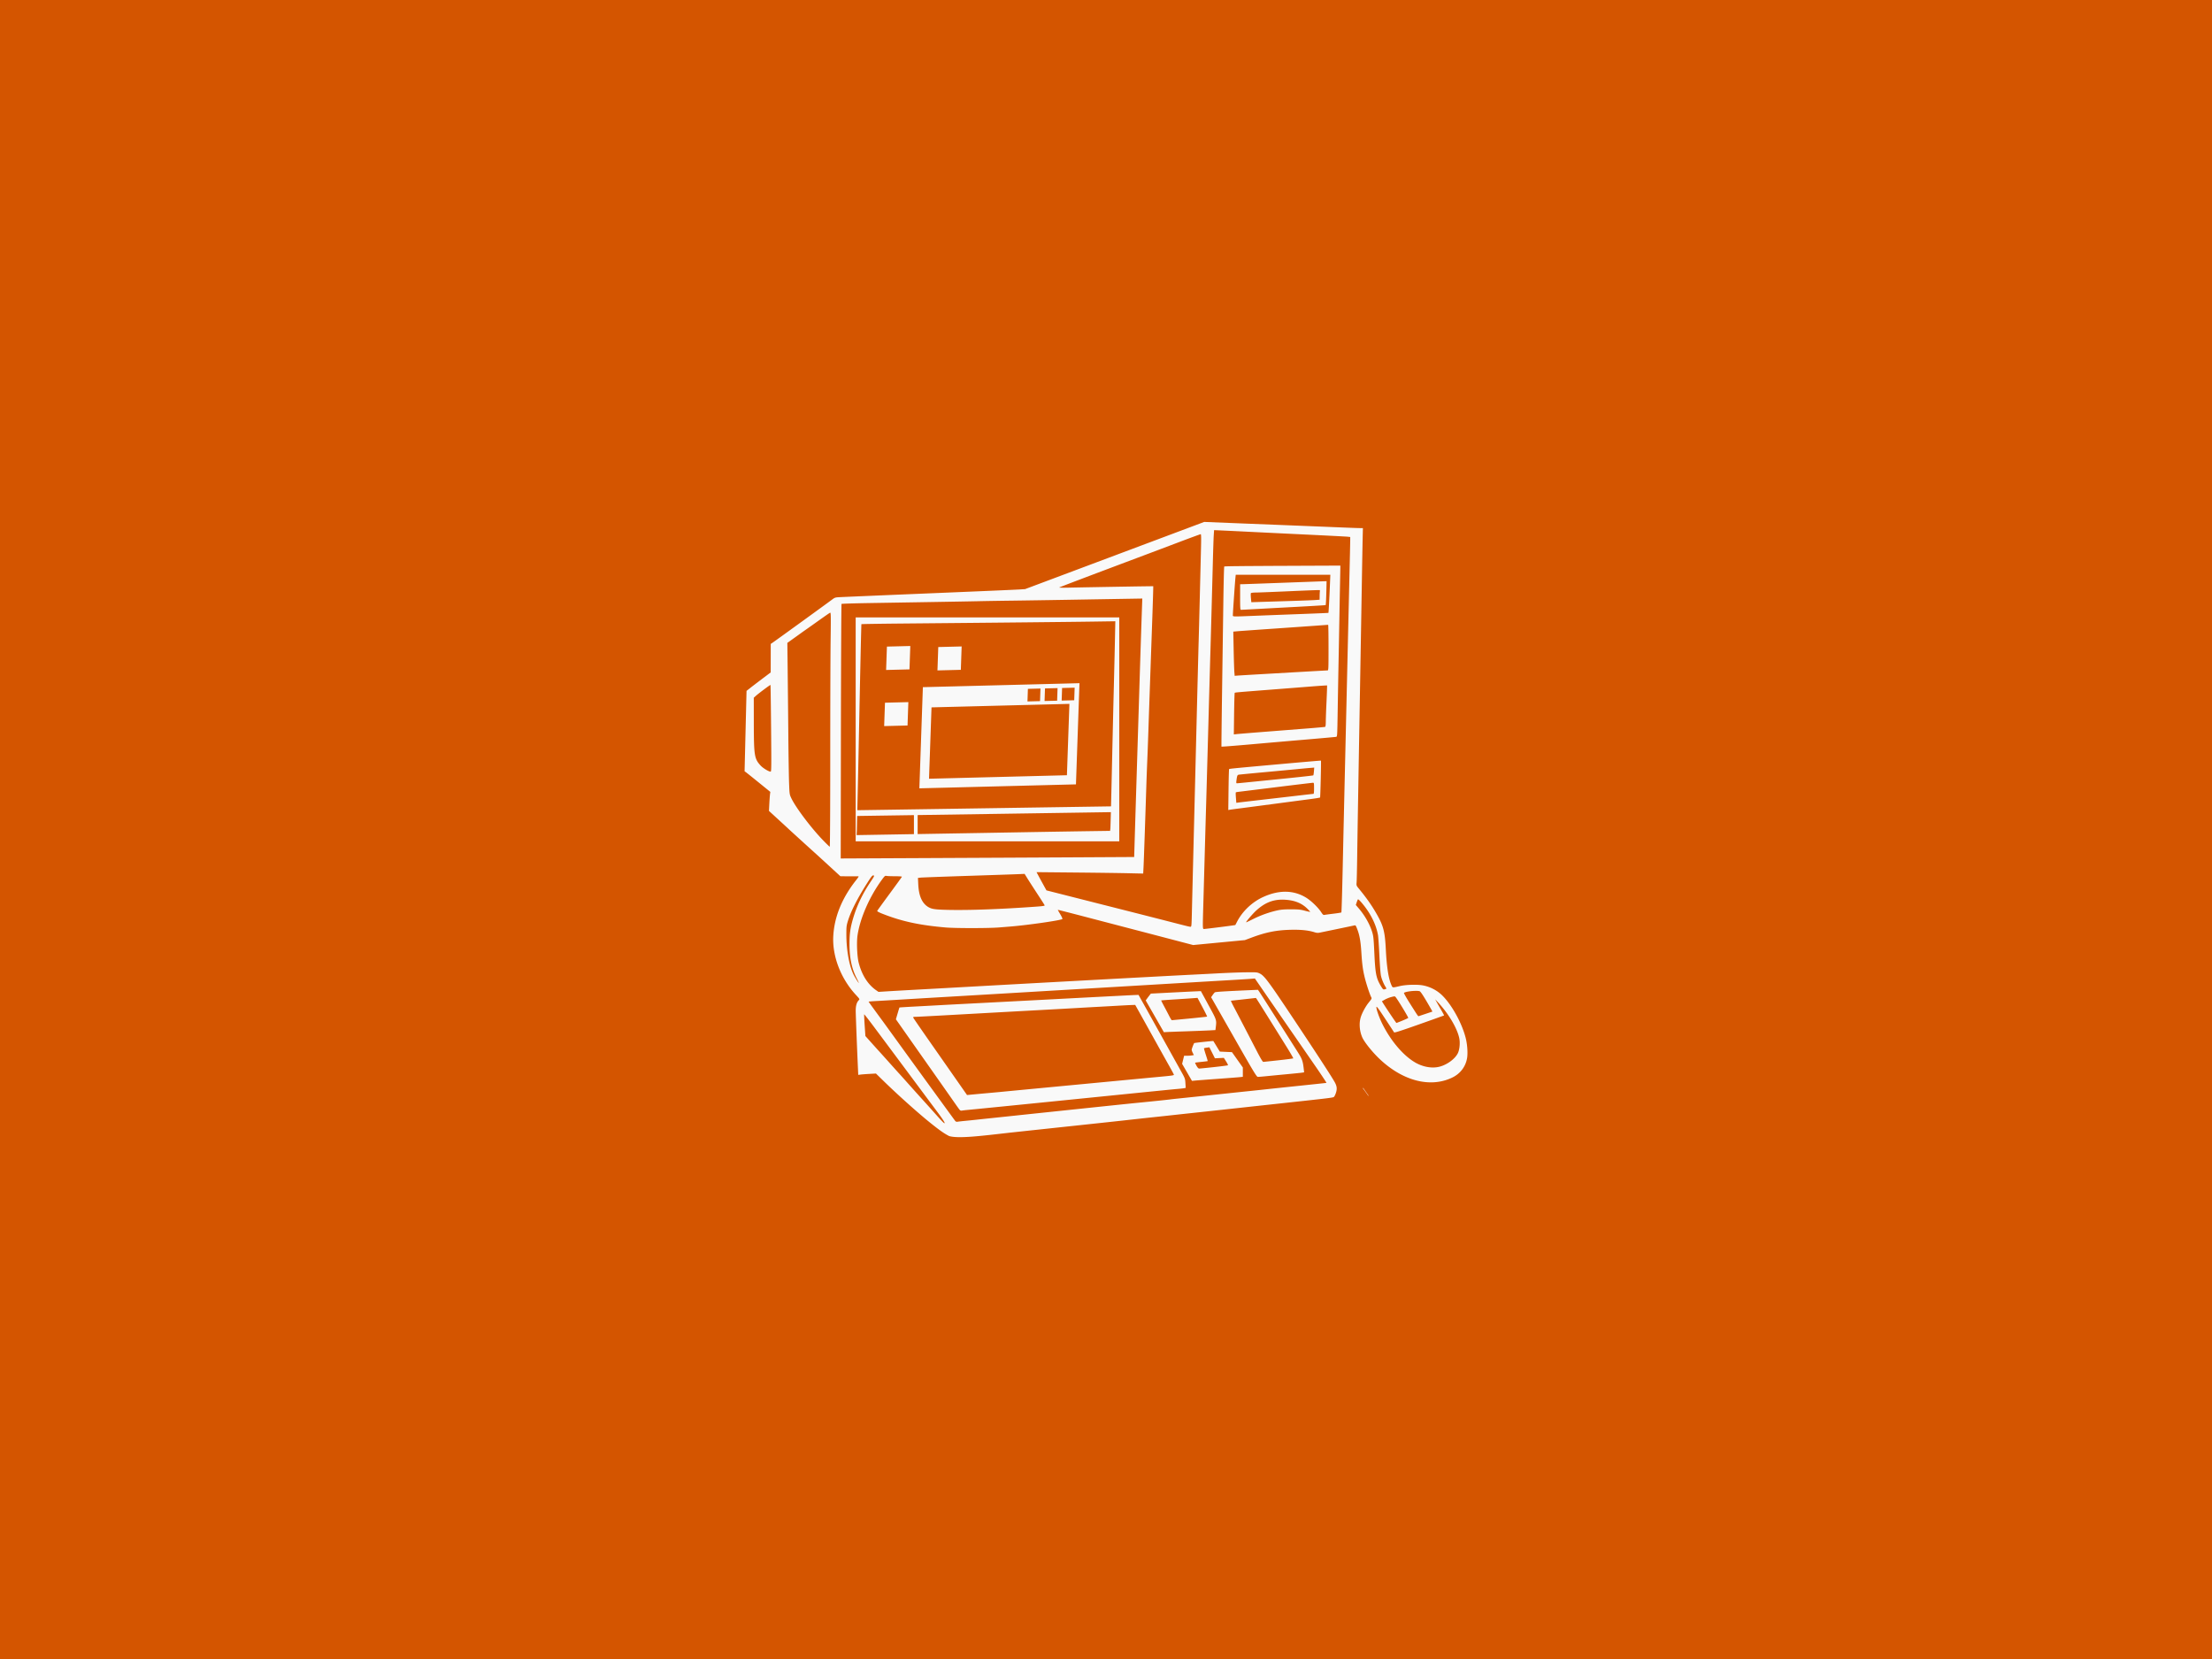 <?xml version="1.0" encoding="UTF-8" standalone="no"?>
<!-- Created with Inkscape (http://www.inkscape.org/) -->

<svg
   xmlns:dc="http://purl.org/dc/elements/1.1/"
   xmlns:cc="http://creativecommons.org/ns#"
   xmlns:rdf="http://www.w3.org/1999/02/22-rdf-syntax-ns#"
   xmlns:svg="http://www.w3.org/2000/svg"
   xmlns="http://www.w3.org/2000/svg"
   xmlns:sodipodi="http://sodipodi.sourceforge.net/DTD/sodipodi-0.dtd"
   xmlns:inkscape="http://www.inkscape.org/namespaces/inkscape"
   width="676"
   height="507"
   viewBox="0 0 178.858 134.144"
   version="1.1"
   id="svg8535"
   inkscape:version="0.92.1 r15371"
   sodipodi:docname="tech.svg"
   inkscape:export-filename="C:\Users\Алексей\Desktop\ПФДО\диз\default-program-image\robot.png"
   inkscape:export-xdpi="95"
   inkscape:export-ydpi="95">
  <defs
     id="defs8529" />
  <sodipodi:namedview
     id="base"
     pagecolor="#ffffff"
     bordercolor="#666666"
     borderopacity="1.0"
     inkscape:pageopacity="0.0"
     inkscape:pageshadow="2"
     inkscape:zoom="0.70000001"
     inkscape:cx="376.67876"
     inkscape:cy="279.66153"
     inkscape:document-units="mm"
     inkscape:current-layer="layer1"
     showgrid="false"
     units="px"
     gridtolerance="4"
     objecttolerance="5"
     guidetolerance="4"
     inkscape:window-width="1366"
     inkscape:window-height="706"
     inkscape:window-x="-8"
     inkscape:window-y="-8"
     inkscape:window-maximized="1" />
  <g
     inkscape:label="Layer 1"
     inkscape:groupmode="layer"
     id="layer1"
     transform="translate(0,-162.856)">
    <rect
       style="opacity:1;fill:#d45500;fill-opacity:1;stroke:none;stroke-width:0.637;stroke-miterlimit:4;stroke-dasharray:none;stroke-opacity:1"
       id="rect13012"
       width="178.858"
       height="134.144"
       x="-1.2011719e-006"
       y="162.856" />
    <path
       style="opacity:1;fill:#f9f9f9;fill-opacity:1;stroke:none;stroke-width:0.265;stroke-miterlimit:4;stroke-dasharray:none;stroke-opacity:1"
       d="m 97.372,205.058 -7.242,2.716 -7.243,2.716 -0.469,0.03 c -0.258,0.017 -2.634,0.12 -5.28,0.23 -5.937,0.247 -8.948,0.375 -9.332,0.396 -0.251,0.014 -0.323,0.038 -0.497,0.17 -0.448,0.338 -4.669,3.395 -4.864,3.523 l -0.124,0.081 -0.002,1.153 -0.002,1.153 -0.657,0.495 c -0.361,0.272 -0.801,0.608 -0.977,0.747 l -0.32,0.252 -0.079,3.25 -0.079,3.25 0.091,0.064 c 0.051,0.035 0.52,0.411 1.042,0.834 l 0.949,0.77 -0.025,0.185 c -0.014,0.102 -0.039,0.448 -0.056,0.769 l -0.03,0.583 0.759,0.696 c 0.418,0.383 0.769,0.707 0.782,0.72 0.037,0.04 1.461,1.337 1.997,1.82 0.274,0.247 0.89,0.808 1.368,1.248 l 0.87,0.799 0.682,0.005 c 0.375,0.003 0.707,0.002 0.737,-0.002 0.092,-0.012 0.068,0.038 -0.169,0.339 -1.116,1.42 -1.728,2.914 -1.823,4.456 -0.102,1.642 0.601,3.48 1.839,4.808 0.292,0.314 0.303,0.334 0.229,0.409 -0.183,0.183 -0.261,0.465 -0.255,0.912 0.006,0.394 0.105,2.967 0.174,4.49 l 0.029,0.645 0.186,-0.025 c 0.102,-0.014 0.424,-0.039 0.715,-0.055 l 0.53,-0.03 0.594,0.58 c 1.16,1.133 2.793,2.596 3.787,3.395 0.768,0.617 1.121,0.865 1.532,1.078 l -5.16e-4,10e-4 c 0.736,0.225 2.581,-0.005 4.921,-0.273 0.458,-0.049 1.499,-0.161 2.316,-0.248 0.816,-0.087 2.041,-0.219 2.721,-0.291 0.68,-0.073 1.914,-0.205 2.743,-0.294 0.829,-0.089 1.861,-0.202 2.293,-0.251 0.433,-0.049 1.161,-0.128 1.619,-0.176 0.458,-0.048 1.105,-0.117 1.439,-0.155 0.334,-0.037 1.083,-0.118 1.664,-0.18 0.581,-0.062 1.704,-0.183 2.495,-0.27 0.791,-0.086 2.279,-0.248 3.305,-0.36 5.904,-0.64 5.546,-0.595 5.632,-0.702 0.043,-0.054 0.111,-0.208 0.15,-0.344 0.081,-0.278 0.059,-0.474 -0.082,-0.753 -0.17,-0.337 -1.384,-2.206 -3.316,-5.106 -2.069,-3.106 -2.401,-3.553 -2.775,-3.738 -0.209,-0.103 -0.253,-0.107 -1.095,-0.098 -0.482,0.005 -1.474,0.041 -2.203,0.08 -0.73,0.039 -1.731,0.091 -2.226,0.115 -0.891,0.044 -4.786,0.251 -7.172,0.381 -5.139,0.279 -6.853,0.373 -11.894,0.653 -0.89,0.05 -2.358,0.131 -3.26,0.18 -0.903,0.05 -1.943,0.109 -2.311,0.132 l -0.67,0.042 -0.184,-0.128 c -0.679,-0.468 -1.174,-1.254 -1.424,-2.258 -0.12,-0.485 -0.168,-1.617 -0.091,-2.156 0.201,-1.402 0.978,-3.175 1.994,-4.553 0.21,-0.284 0.237,-0.306 0.36,-0.281 0.073,0.015 0.385,0.026 0.693,0.026 0.337,0 0.554,0.018 0.545,0.043 -0.008,0.024 -0.456,0.642 -0.995,1.374 -0.539,0.732 -0.99,1.355 -1.001,1.386 -0.014,0.036 0.136,0.117 0.418,0.229 1.556,0.615 2.988,0.926 5.116,1.111 0.787,0.068 3.474,0.067 4.317,-0.002 0.346,-0.028 0.761,-0.062 0.922,-0.075 1.408,-0.114 4.084,-0.5 4.199,-0.606 0.022,-0.02 -0.053,-0.191 -0.169,-0.384 -0.115,-0.191 -0.204,-0.353 -0.197,-0.359 0.007,-0.006 0.973,0.24 2.148,0.547 1.175,0.307 3.037,0.793 4.137,1.081 1.101,0.287 2.598,0.679 3.327,0.87 l 1.327,0.348 2.091,-0.2 2.091,-0.199 0.584,-0.218 c 1.11,-0.413 1.949,-0.582 3.058,-0.614 0.853,-0.025 1.481,0.037 1.981,0.194 0.196,0.062 0.279,0.066 0.477,0.025 0.132,-0.027 0.778,-0.161 1.435,-0.297 0.657,-0.136 1.247,-0.26 1.31,-0.275 0.11,-0.028 0.123,-0.011 0.254,0.331 0.177,0.458 0.266,0.974 0.321,1.851 0.06,0.956 0.122,1.418 0.271,2.024 0.128,0.52 0.401,1.354 0.52,1.583 0.062,0.119 0.056,0.134 -0.183,0.428 -0.283,0.349 -0.582,0.911 -0.677,1.271 -0.125,0.474 -0.073,1.065 0.136,1.551 0.174,0.403 0.855,1.247 1.466,1.814 1.877,1.744 4.073,2.29 5.819,1.446 0.648,-0.313 1.082,-0.885 1.197,-1.578 0.067,-0.399 0.017,-1.108 -0.112,-1.617 -0.303,-1.192 -1.095,-2.638 -1.873,-3.421 -0.419,-0.421 -0.973,-0.715 -1.569,-0.832 -0.457,-0.089 -1.38,-0.065 -1.87,0.049 -0.634,0.147 -0.595,0.152 -0.699,-0.083 -0.233,-0.528 -0.375,-1.438 -0.449,-2.884 -0.072,-1.413 -0.186,-1.87 -0.7,-2.787 -0.398,-0.71 -0.833,-1.335 -1.468,-2.106 -0.215,-0.262 -0.215,-0.263 -0.193,-0.54 0.012,-0.153 0.033,-1.087 0.046,-2.076 0.024,-1.734 0.055,-3.586 0.247,-14.637 0.049,-2.807 0.11,-6.327 0.135,-7.824 0.025,-1.496 0.054,-3.029 0.063,-3.406 l 0.017,-0.686 h -0.23 c -0.127,-9e-5 -0.706,-0.02 -1.287,-0.044 -1.769,-0.073 -4.304,-0.175 -7.891,-0.317 z m 0.797,0.664 0.681,0.03 c 0.375,0.017 1.247,0.059 1.94,0.094 0.693,0.035 2.777,0.136 4.632,0.225 1.855,0.089 3.458,0.172 3.564,0.184 l 0.191,0.023 -5.1e-4,0.256 c -2e-4,0.141 -0.03,1.51 -0.067,3.044 -0.036,1.533 -0.087,3.699 -0.113,4.812 -0.045,1.969 -0.134,5.811 -0.226,9.78 -0.096,4.118 -0.133,5.751 -0.206,9.038 -0.042,1.867 -0.088,3.408 -0.103,3.425 -0.015,0.016 -0.301,0.063 -0.635,0.103 -0.334,0.04 -0.66,0.084 -0.723,0.096 -0.101,0.019 -0.138,-0.011 -0.287,-0.238 -0.243,-0.368 -0.797,-0.901 -1.193,-1.147 -1.014,-0.629 -2.206,-0.648 -3.496,-0.056 -0.888,0.408 -1.67,1.151 -2.104,1.999 -0.07,0.136 -0.131,0.253 -0.136,0.261 -0.005,0.008 -0.553,0.083 -1.217,0.167 -0.664,0.085 -1.253,0.154 -1.309,0.155 -0.122,10e-4 -0.121,0.046 -0.056,-2.225 0.024,-0.841 0.074,-2.622 0.111,-3.957 0.037,-1.336 0.088,-3.136 0.114,-4.002 0.025,-0.866 0.106,-3.76 0.179,-6.431 0.073,-2.671 0.144,-5.221 0.158,-5.666 0.029,-0.936 0.134,-4.772 0.201,-7.352 0.025,-0.977 0.058,-1.966 0.073,-2.198 z m -1.084,0.327 c 0.041,0 0.047,0.29 0.023,1.248 -0.017,0.686 -0.06,2.442 -0.096,3.901 -0.036,1.459 -0.076,3.027 -0.09,3.485 -0.014,0.458 -0.086,3.26 -0.159,6.228 -0.073,2.968 -0.183,7.389 -0.244,9.825 -0.061,2.436 -0.125,5.021 -0.142,5.745 -0.03,1.298 -0.032,1.316 -0.126,1.311 -0.099,-0.005 -0.28,-0.05 -1.87,-0.46 -0.532,-0.137 -2.019,-0.516 -3.305,-0.842 -1.286,-0.326 -3.266,-0.828 -4.4,-1.116 l -2.061,-0.523 -0.211,-0.382 c -0.116,-0.21 -0.297,-0.542 -0.402,-0.737 l -0.191,-0.355 3.071,0.029 c 1.689,0.016 3.63,0.042 4.313,0.057 l 1.242,0.028 0.029,-0.579 c 0.025,-0.499 0.148,-4.071 0.229,-6.65 0.014,-0.445 0.045,-1.265 0.068,-1.821 0.024,-0.556 0.064,-1.629 0.089,-2.383 0.051,-1.525 0.173,-5.021 0.317,-9.098 0.052,-1.48 0.088,-2.695 0.08,-2.702 -0.013,-0.01 -4.503,0.066 -6.972,0.117 -0.364,0.008 -0.647,2.7e-4 -0.629,-0.016 0.03,-0.028 2.242,-0.867 6.26,-2.376 1.002,-0.376 2.564,-0.965 3.472,-1.309 0.908,-0.344 1.675,-0.625 1.705,-0.625 z m 11.295,2.541 -2.626,0.011 c -5.712,0.025 -6.735,0.035 -6.765,0.065 -0.017,0.017 -0.05,1.312 -0.072,2.878 -0.022,1.565 -0.069,4.829 -0.103,7.252 -0.035,2.423 -0.056,4.417 -0.048,4.431 0.009,0.014 1.084,-0.069 2.391,-0.185 1.306,-0.116 3.367,-0.295 4.579,-0.398 1.212,-0.104 2.246,-0.197 2.298,-0.207 0.093,-0.018 0.095,-0.038 0.125,-1.897 0.017,-1.033 0.049,-2.849 0.072,-4.036 0.023,-1.187 0.053,-2.766 0.066,-3.508 0.013,-0.742 0.037,-2.037 0.054,-2.878 z m -8.461,0.742 h 3.825 3.825 l -0.031,0.753 c -0.047,1.141 -0.109,2.314 -0.124,2.327 -0.007,0.006 -0.934,0.045 -2.059,0.087 -1.125,0.042 -2.775,0.105 -3.665,0.14 -2.202,0.088 -2.001,0.096 -2.001,-0.081 -2.09e-4,-0.18 0.171,-2.666 0.206,-2.99 z m 7.346,0.517 -0.382,0.013 c -0.21,0.007 -1.728,0.063 -3.372,0.123 -1.645,0.061 -3.046,0.111 -3.114,0.111 l -0.123,5.2e-4 v 1.034 c 0,0.881 0.01,1.035 0.066,1.035 0.036,0 0.618,-0.03 1.293,-0.067 0.675,-0.037 2.198,-0.119 3.385,-0.183 1.187,-0.064 2.164,-0.124 2.172,-0.131 0.019,-0.019 0.044,-0.53 0.061,-1.283 z m -0.556,0.723 c 0.016,0.01 0.024,0.054 0.015,0.098 -0.008,0.043 -0.017,0.213 -0.019,0.378 l -0.003,0.3 -0.326,0.024 c -0.179,0.013 -1.004,0.046 -1.832,0.072 -0.829,0.026 -1.924,0.061 -2.435,0.076 l -0.929,0.029 -0.032,-0.341 c -0.018,-0.187 -0.019,-0.363 -0.002,-0.39 0.018,-0.028 0.184,-0.049 0.398,-0.05 0.203,-5.3e-4 1.441,-0.05 2.751,-0.109 1.31,-0.059 2.396,-0.099 2.413,-0.089 z m -14.345,0.681 -0.026,0.759 c -0.076,2.172 -0.133,3.976 -0.319,9.978 -0.112,3.611 -0.228,7.375 -0.258,8.364 l -0.054,1.798 -5.081,0.028 c -2.795,0.015 -8.134,0.042 -11.864,0.059 l -6.783,0.032 0.015,-10.274 c 0.009,-5.651 0.031,-10.29 0.05,-10.308 0.019,-0.019 1,-0.049 2.181,-0.069 1.181,-0.019 3.452,-0.057 5.047,-0.083 1.595,-0.026 3.305,-0.057 3.8,-0.068 0.495,-0.012 1.769,-0.033 2.833,-0.046 1.063,-0.014 3.026,-0.044 4.362,-0.067 1.336,-0.023 3.254,-0.055 4.263,-0.072 z m -25.239,1.146 c 0.058,-0.022 0.063,0.251 0.037,2.242 -0.016,1.247 -0.03,5.51 -0.03,9.473 -1.04e-4,4.14 -0.017,7.206 -0.04,7.206 -0.022,0 -0.274,-0.243 -0.56,-0.541 -0.964,-1 -2.205,-2.649 -2.553,-3.393 -0.14,-0.3 -0.142,-0.314 -0.177,-1.254 -0.019,-0.523 -0.047,-2.297 -0.061,-3.941 -0.015,-1.645 -0.038,-3.972 -0.052,-5.171 l -0.026,-2.181 0.503,-0.36 c 0.277,-0.198 0.559,-0.4 0.627,-0.45 0.068,-0.05 0.233,-0.166 0.366,-0.259 0.133,-0.093 0.374,-0.262 0.534,-0.377 1.11,-0.79 1.373,-0.973 1.432,-0.996 z m 2.064,0.378 v 18.107 h 21.314 v -18.107 z m 20.994,0.313 -0.032,1.545 c -0.017,0.85 -0.06,2.668 -0.095,4.041 -0.035,1.373 -0.106,4.408 -0.158,6.745 -0.022,1.008 -0.044,1.88 -0.063,2.636 L 69.32,228.368 c 0.029,-1.201 0.076,-3.285 0.149,-6.903 0.089,-4.464 0.172,-8.127 0.183,-8.139 0.011,-0.012 1.531,-0.036 3.378,-0.053 7.776,-0.07 13.505,-0.128 15.27,-0.155 z m 17.21,0.288 c 0.016,0 0.029,0.83 0.029,1.844 0,1.741 -0.004,1.843 -0.08,1.843 -0.08,0 -1.409,0.075 -5.158,0.291 -1.063,0.061 -2.028,0.119 -2.142,0.128 l -0.209,0.017 -0.026,-0.319 c -0.014,-0.175 -0.04,-0.979 -0.056,-1.786 l -0.029,-1.468 0.31,-0.029 c 0.17,-0.016 1.473,-0.109 2.895,-0.207 1.422,-0.098 3.002,-0.209 3.511,-0.246 0.509,-0.037 0.94,-0.068 0.956,-0.068 z m -33.788,1.712 -1.89,0.048 -0.066,1.891 1.89,-0.048 z m 4.152,0.036 -1.89,0.048 -0.066,1.891 1.89,-0.048 z m 9.527,2.971 -12.662,0.321 -0.284,8.181 12.662,-0.321 z M 62.299,218.242 c 0.01,0.01 0.033,1.591 0.05,3.513 0.028,3.092 0.024,3.494 -0.036,3.494 -0.16,0 -0.629,-0.287 -0.826,-0.506 -0.494,-0.55 -0.531,-0.789 -0.535,-3.504 l -0.003,-1.965 0.157,-0.142 c 0.236,-0.213 1.171,-0.911 1.192,-0.89 z m 45.005,0.041 c 0.008,0.01 -0.011,0.575 -0.042,1.255 -0.032,0.68 -0.06,1.425 -0.061,1.654 -0.002,0.291 -0.019,0.424 -0.058,0.438 -0.031,0.011 -0.704,0.071 -1.496,0.133 -0.791,0.062 -2.339,0.183 -3.44,0.269 h -5.2e-4 c -1.101,0.086 -2.1,0.168 -2.221,0.182 l -0.22,0.026 0.021,-1.666 c 0.012,-0.916 0.034,-1.679 0.05,-1.696 0.033,-0.033 0.193,-0.047 2.977,-0.263 1.113,-0.086 2.575,-0.201 3.249,-0.254 0.674,-0.054 1.233,-0.089 1.241,-0.079 z m -20.41,0.177 -0.035,1.017 -1.015,0.026 0.035,-1.017 z m -1.382,0.035 -0.035,1.017 -1.016,0.026 0.035,-1.017 z m -1.382,0.035 -0.035,1.017 -1.016,0.026 0.035,-1.017 z m -10.683,1.098 -1.89,0.048 -0.066,1.891 1.891,-0.048 z m 13.023,0.142 -0.201,5.77 -11.15,0.283 0.201,-5.77 z m 20.339,4.588 c -0.003,-0.007 -1.369,0.109 -3.035,0.259 -3.96,0.356 -4.358,0.395 -4.39,0.427 -0.015,0.015 -0.036,0.765 -0.047,1.667 l -0.02,1.641 0.129,-0.023 c 0.071,-0.012 0.363,-0.052 0.647,-0.088 0.284,-0.036 1.529,-0.199 2.765,-0.363 1.237,-0.164 2.609,-0.345 3.05,-0.403 0.441,-0.057 0.815,-0.118 0.831,-0.135 0.025,-0.025 0.093,-2.933 0.07,-2.982 z m -0.543,0.563 -0.024,0.301 c -0.013,0.166 -0.036,0.313 -0.051,0.328 -0.015,0.015 -1.094,0.135 -2.399,0.267 -1.305,0.132 -2.676,0.27 -3.047,0.307 -0.371,0.038 -0.702,0.068 -0.736,0.068 -0.049,1.2e-4 -0.055,-0.05 -0.031,-0.236 0.048,-0.371 0.074,-0.438 0.177,-0.459 0.053,-0.011 0.997,-0.103 2.098,-0.204 1.101,-0.101 2.284,-0.213 2.63,-0.247 0.346,-0.034 0.799,-0.077 1.007,-0.094 z m -0.105,1.227 c 0.085,0 0.091,0.028 0.091,0.45 0,0.331 -0.015,0.45 -0.056,0.45 -0.031,0 -0.319,0.032 -0.641,0.069 -0.321,0.038 -1.626,0.189 -2.9,0.336 -1.274,0.147 -2.399,0.278 -2.502,0.292 l -0.187,0.026 -0.032,-0.409 c -0.018,-0.225 -0.022,-0.42 -0.009,-0.433 0.013,-0.013 0.102,-0.033 0.196,-0.044 0.095,-0.011 1.472,-0.181 3.06,-0.378 1.588,-0.197 2.929,-0.358 2.979,-0.358 z m -16.337,2.377 c -0.02,0.755 -0.036,1.28 -0.042,1.329 l -0.022,0.184 -2.078,0.03 c -1.143,0.017 -3.768,0.06 -5.833,0.097 -2.065,0.036 -4.938,0.086 -6.385,0.11 -0.414,0.007 -0.798,0.014 -1.265,0.022 v -1.536 z m -15.926,0.241 v 1.536 c -1.056,0.018 -2.216,0.038 -2.85,0.049 l -1.785,0.03 0.021,-0.4 c 0.002,-0.03 0.021,-0.993 0.025,-1.146 z m 8.949,4.751 0.246,0.396 c 0.135,0.218 0.496,0.777 0.801,1.242 0.305,0.465 0.564,0.871 0.576,0.903 0.017,0.044 -0.154,0.07 -0.729,0.111 -1.534,0.11 -2.954,0.187 -4.244,0.23 -1.444,0.049 -2.798,0.049 -3.575,0.001 -0.361,-0.022 -0.555,-0.058 -0.719,-0.13 -0.595,-0.263 -0.905,-0.88 -0.954,-1.901 l -0.025,-0.525 0.197,-0.024 c 0.109,-0.013 1.806,-0.076 3.772,-0.14 1.966,-0.064 3.818,-0.127 4.115,-0.14 z m -12.246,0.123 c 0.012,-0.001 0.024,5.4e-4 0.036,0.004 0.075,0.02 0.048,0.078 -0.221,0.479 -0.673,1.002 -1.13,1.956 -1.437,2.997 -0.224,0.762 -0.292,1.239 -0.291,2.069 2.46e-4,1.12 0.18,1.983 0.574,2.754 0.111,0.216 0.192,0.394 0.181,0.394 -0.028,0 -0.302,-0.433 -0.412,-0.652 -0.369,-0.733 -0.596,-1.992 -0.596,-3.294 0,-0.62 0.01,-0.698 0.14,-1.115 0.23,-0.735 0.767,-1.792 1.496,-2.943 0.351,-0.554 0.446,-0.685 0.53,-0.691 z m 39.204,1.935 c 0.019,-0.021 0.159,0.111 0.312,0.292 0.693,0.821 1.147,1.722 1.304,2.592 0.027,0.148 0.078,0.894 0.114,1.657 0.04,0.841 0.092,1.496 0.132,1.663 0.068,0.283 0.228,0.664 0.369,0.88 0.044,0.067 0.07,0.131 0.058,0.143 -0.011,0.011 -0.073,0.034 -0.139,0.05 -0.107,0.027 -0.133,0.005 -0.278,-0.232 -0.399,-0.658 -0.47,-1.002 -0.548,-2.668 -0.059,-1.256 -0.075,-1.404 -0.184,-1.754 -0.197,-0.631 -0.599,-1.334 -1.089,-1.904 l -0.226,-0.263 0.069,-0.209 c 0.038,-0.115 0.085,-0.226 0.103,-0.247 z m -6.237,0.026 c 0.105,-0.003 0.213,-0.002 0.323,0.005 0.772,0.045 1.333,0.263 1.785,0.693 0.144,0.137 0.261,0.263 0.261,0.281 0,0.018 -0.187,-0.019 -0.416,-0.081 -0.357,-0.097 -0.515,-0.113 -1.113,-0.116 -0.511,-0.002 -0.799,0.018 -1.079,0.077 -0.627,0.133 -1.336,0.381 -1.934,0.674 -0.677,0.333 -0.629,0.312 -0.629,0.284 0,-0.067 0.568,-0.723 0.826,-0.954 0.638,-0.572 1.243,-0.839 1.977,-0.862 z m -2.101,6.373 0.852,1.238 c 0.469,0.681 1.145,1.662 1.504,2.181 0.739,1.068 1.169,1.691 2.517,3.642 0.521,0.754 0.932,1.375 0.913,1.381 -0.019,0.006 -1.016,0.112 -2.215,0.237 -1.2,0.125 -2.353,0.246 -2.563,0.27 -0.21,0.024 -0.878,0.095 -1.484,0.158 -0.606,0.063 -2.063,0.216 -3.238,0.34 -1.175,0.124 -2.328,0.244 -2.563,0.268 -0.235,0.024 -0.498,0.054 -0.584,0.066 -0.155,0.023 -1.328,0.145 -2.608,0.271 -0.359,0.035 -1.138,0.115 -1.731,0.177 -2.424,0.253 -7.552,0.792 -8.14,0.855 -0.346,0.037 -1.115,0.118 -1.708,0.18 -0.594,0.062 -1.262,0.133 -1.484,0.158 -0.223,0.025 -0.627,0.066 -0.899,0.092 -0.272,0.026 -0.546,0.058 -0.61,0.07 -0.076,0.014 -0.139,-0.006 -0.184,-0.058 -0.057,-0.066 -3.539,-4.857 -5.336,-7.343 -0.259,-0.359 -0.546,-0.753 -0.637,-0.876 -0.604,-0.821 -1.035,-1.418 -1.035,-1.432 0,-0.009 0.258,-0.031 0.573,-0.048 0.315,-0.017 1.221,-0.07 2.012,-0.118 0.791,-0.048 2.491,-0.149 3.777,-0.224 1.286,-0.075 3.512,-0.206 4.946,-0.291 1.434,-0.085 2.962,-0.176 3.395,-0.202 1.284,-0.075 8.209,-0.485 10.635,-0.629 1.237,-0.073 2.613,-0.154 3.058,-0.18 1.404,-0.08 2.284,-0.135 2.566,-0.159 z m 0.249,0.916 -0.374,0.016 c -2.307,0.101 -3.063,0.148 -3.115,0.191 -0.033,0.027 -0.113,0.126 -0.179,0.221 l -0.119,0.173 1.834,3.219 c 1.652,2.901 1.845,3.219 1.946,3.221 0.062,0.001 0.406,-0.028 0.765,-0.064 0.359,-0.036 1.097,-0.107 1.641,-0.158 0.544,-0.051 1.067,-0.104 1.162,-0.119 l 0.173,-0.026 -0.031,-0.276 c -0.073,-0.655 -0.126,-0.8 -0.526,-1.429 -0.21,-0.331 -0.955,-1.502 -1.655,-2.602 -0.7,-1.101 -1.328,-2.084 -1.397,-2.184 z m 12.775,0.085 c 0.121,1e-5 0.226,0.008 0.292,0.027 0.072,0.021 0.239,0.262 0.576,0.833 0.261,0.442 0.467,0.808 0.46,0.814 -0.007,0.006 -0.246,0.087 -0.531,0.181 -0.284,0.094 -0.539,0.179 -0.566,0.189 -0.056,0.021 -0.041,0.042 -0.726,-1.039 -0.28,-0.443 -0.494,-0.821 -0.474,-0.84 0.092,-0.089 0.605,-0.165 0.969,-0.165 z m -17.39,0.021 -0.608,0.027 c -0.334,0.015 -1.244,0.061 -2.022,0.101 l -1.414,0.073 -0.092,0.116 c -0.051,0.064 -0.145,0.188 -0.209,0.276 l -0.116,0.16 0.735,1.285 0.735,1.285 0.236,-0.014 c 0.13,-0.008 0.853,-0.035 1.607,-0.06 0.754,-0.026 1.587,-0.058 1.849,-0.073 l 0.477,-0.026 0.028,-0.232 c 0.071,-0.588 0.079,-0.562 -0.589,-1.787 z m -5.042,0.305 -0.29,0.011 c -0.343,0.014 -2.557,0.128 -6.72,0.347 -1.657,0.087 -4.177,0.219 -5.599,0.292 -1.422,0.074 -2.97,0.155 -3.44,0.181 -0.47,0.026 -1.398,0.077 -2.062,0.112 -0.664,0.035 -1.213,0.07 -1.219,0.077 -0.006,0.007 -0.074,0.225 -0.15,0.483 l -0.138,0.47 0.823,1.171 c 0.453,0.644 1.073,1.526 1.378,1.959 0.826,1.172 2.218,3.153 2.575,3.665 0.172,0.247 0.345,0.486 0.383,0.53 0.046,0.053 0.109,0.073 0.184,0.058 0.063,-0.012 0.237,-0.033 0.385,-0.047 0.772,-0.073 3.998,-0.395 8.993,-0.899 7.258,-0.732 7.717,-0.777 8.117,-0.811 0.185,-0.016 0.396,-0.04 0.467,-0.054 l 0.129,-0.025 -0.023,-0.378 c -0.023,-0.375 -0.027,-0.385 -0.406,-1.063 -0.21,-0.377 -0.432,-0.775 -0.494,-0.887 -0.137,-0.25 -1.507,-2.709 -2.303,-4.137 z m 20.675,0.123 c 0.049,-0.002 0.074,0.011 0.099,0.038 0.163,0.179 1.068,1.671 1.034,1.704 -0.022,0.021 -0.239,0.121 -0.483,0.222 -0.244,0.101 -0.457,0.183 -0.472,0.183 -0.023,-5.3e-4 -0.795,-1.146 -1.096,-1.628 l -0.077,-0.125 0.232,-0.132 c 0.128,-0.073 0.361,-0.168 0.519,-0.21 0.123,-0.033 0.197,-0.05 0.246,-0.052 z m -15.905,0.118 0.398,0.748 c 0.219,0.412 0.389,0.757 0.379,0.767 -0.01,0.01 -0.65,0.079 -1.421,0.154 -0.771,0.075 -1.417,0.136 -1.436,0.136 -0.019,-1e-4 -0.114,-0.156 -0.212,-0.347 -0.098,-0.19 -0.285,-0.547 -0.417,-0.793 -0.132,-0.246 -0.234,-0.452 -0.227,-0.458 0.007,-0.007 0.528,-0.045 1.159,-0.085 0.631,-0.04 1.288,-0.084 1.461,-0.098 z m 4.722,0.007 0.067,0.094 c 0.061,0.085 0.936,1.483 2.425,3.875 0.305,0.49 0.542,0.902 0.528,0.916 -0.014,0.014 -0.548,0.084 -1.186,0.154 -0.638,0.07 -1.194,0.129 -1.235,0.13 -0.052,0.001 -0.21,-0.261 -0.522,-0.865 -0.804,-1.556 -1.633,-3.15 -1.883,-3.62 -0.134,-0.254 -0.228,-0.461 -0.209,-0.461 0.02,-4e-5 0.481,-0.05 1.025,-0.112 z m 14.495,0.112 0.172,0.182 c 0.882,0.932 1.596,2.119 1.774,2.95 0.082,0.383 0.032,0.927 -0.112,1.222 -0.223,0.457 -0.855,0.925 -1.468,1.088 -0.621,0.165 -1.386,0.027 -2.039,-0.37 -0.946,-0.574 -1.915,-1.722 -2.589,-3.065 -0.265,-0.528 -0.509,-1.219 -0.489,-1.383 0.011,-0.088 0.155,0.104 0.703,0.937 0.379,0.576 0.705,1.074 0.724,1.107 0.027,0.046 0.485,-0.1 2.031,-0.646 1.098,-0.388 2.003,-0.713 2.012,-0.72 0.009,-0.007 -0.094,-0.202 -0.228,-0.433 -0.134,-0.23 -0.299,-0.52 -0.367,-0.644 z m -24.255,0.45 0.377,0.674 c 0.207,0.371 0.741,1.332 1.188,2.136 0.446,0.804 0.981,1.762 1.188,2.13 0.207,0.368 0.376,0.685 0.376,0.705 0,0.051 -0.159,0.076 -0.99,0.153 -1.23,0.115 -12.551,1.191 -12.793,1.216 -0.124,0.013 -0.68,0.065 -1.237,0.115 -0.556,0.05 -1.168,0.107 -1.359,0.125 l -0.348,0.033 -1.007,-1.441 c -0.554,-0.793 -1.526,-2.184 -2.16,-3.091 -0.634,-0.908 -1.165,-1.681 -1.18,-1.72 -0.022,-0.056 0.01,-0.07 0.161,-0.07 0.103,0 1.446,-0.07 2.984,-0.156 1.538,-0.086 4.284,-0.238 6.101,-0.337 1.818,-0.099 3.649,-0.2 4.07,-0.225 0.42,-0.025 1.159,-0.066 1.641,-0.092 0.482,-0.026 1.201,-0.066 1.597,-0.089 0.396,-0.023 0.871,-0.048 1.056,-0.055 z m -21.913,0.765 c 0.011,-0.011 0.356,0.429 0.766,0.978 0.777,1.04 2.773,3.721 3.926,5.271 0.368,0.495 0.93,1.248 1.248,1.675 0.368,0.493 0.574,0.808 0.565,0.863 -0.011,0.065 -0.166,-0.084 -0.621,-0.595 -0.334,-0.375 -0.81,-0.905 -1.058,-1.178 -0.248,-0.273 -0.794,-0.88 -1.213,-1.35 -0.419,-0.47 -0.772,-0.864 -0.786,-0.876 -0.014,-0.012 -0.378,-0.417 -0.81,-0.9 -0.432,-0.482 -0.796,-0.887 -0.809,-0.899 -0.013,-0.012 -0.269,-0.296 -0.568,-0.629 l -0.544,-0.607 -0.059,-0.866 c -0.032,-0.476 -0.049,-0.875 -0.038,-0.887 z m 28.226,2.157 c -0.018,-0.018 -1.524,0.144 -1.542,0.165 -0.047,0.055 -0.204,0.469 -0.204,0.539 0,0.047 0.039,0.163 0.088,0.258 l 0.088,0.173 -0.166,0.028 c -0.092,0.015 -0.27,0.028 -0.395,0.028 l -0.229,5.1e-4 -0.08,0.326 -0.08,0.326 0.398,0.689 0.398,0.689 0.27,-0.026 c 0.148,-0.015 0.968,-0.077 1.821,-0.139 0.853,-0.062 1.658,-0.124 1.787,-0.138 l 0.236,-0.026 v -0.377 -0.377 l -0.44,-0.62 -0.44,-0.62 -0.492,-0.022 -0.492,-0.023 -0.255,-0.42 c -0.14,-0.231 -0.262,-0.427 -0.27,-0.435 z m -0.314,0.506 0.223,0.444 0.223,0.445 0.361,-0.017 0.361,-0.017 0.181,0.286 c 0.1,0.157 0.168,0.298 0.15,0.313 -0.017,0.015 -0.527,0.081 -1.133,0.147 v 5.2e-4 c -0.606,0.066 -1.142,0.119 -1.192,0.118 -0.061,-5.3e-4 -0.131,-0.075 -0.218,-0.229 -0.07,-0.125 -0.12,-0.235 -0.111,-0.244 0.009,-0.009 0.238,-0.04 0.509,-0.067 0.271,-0.028 0.498,-0.056 0.506,-0.064 0.008,-0.008 -0.06,-0.24 -0.151,-0.516 -0.091,-0.276 -0.156,-0.512 -0.144,-0.523 0.011,-0.011 0.114,-0.034 0.227,-0.049 z m 12.399,3.298 a 16.82,16.82 0 0 1 0.46,0.644 v -0.05 l -0.417,-0.594 z"
       id="path8446"
       inkscape:connector-curvature="0" />
  </g>
</svg>
